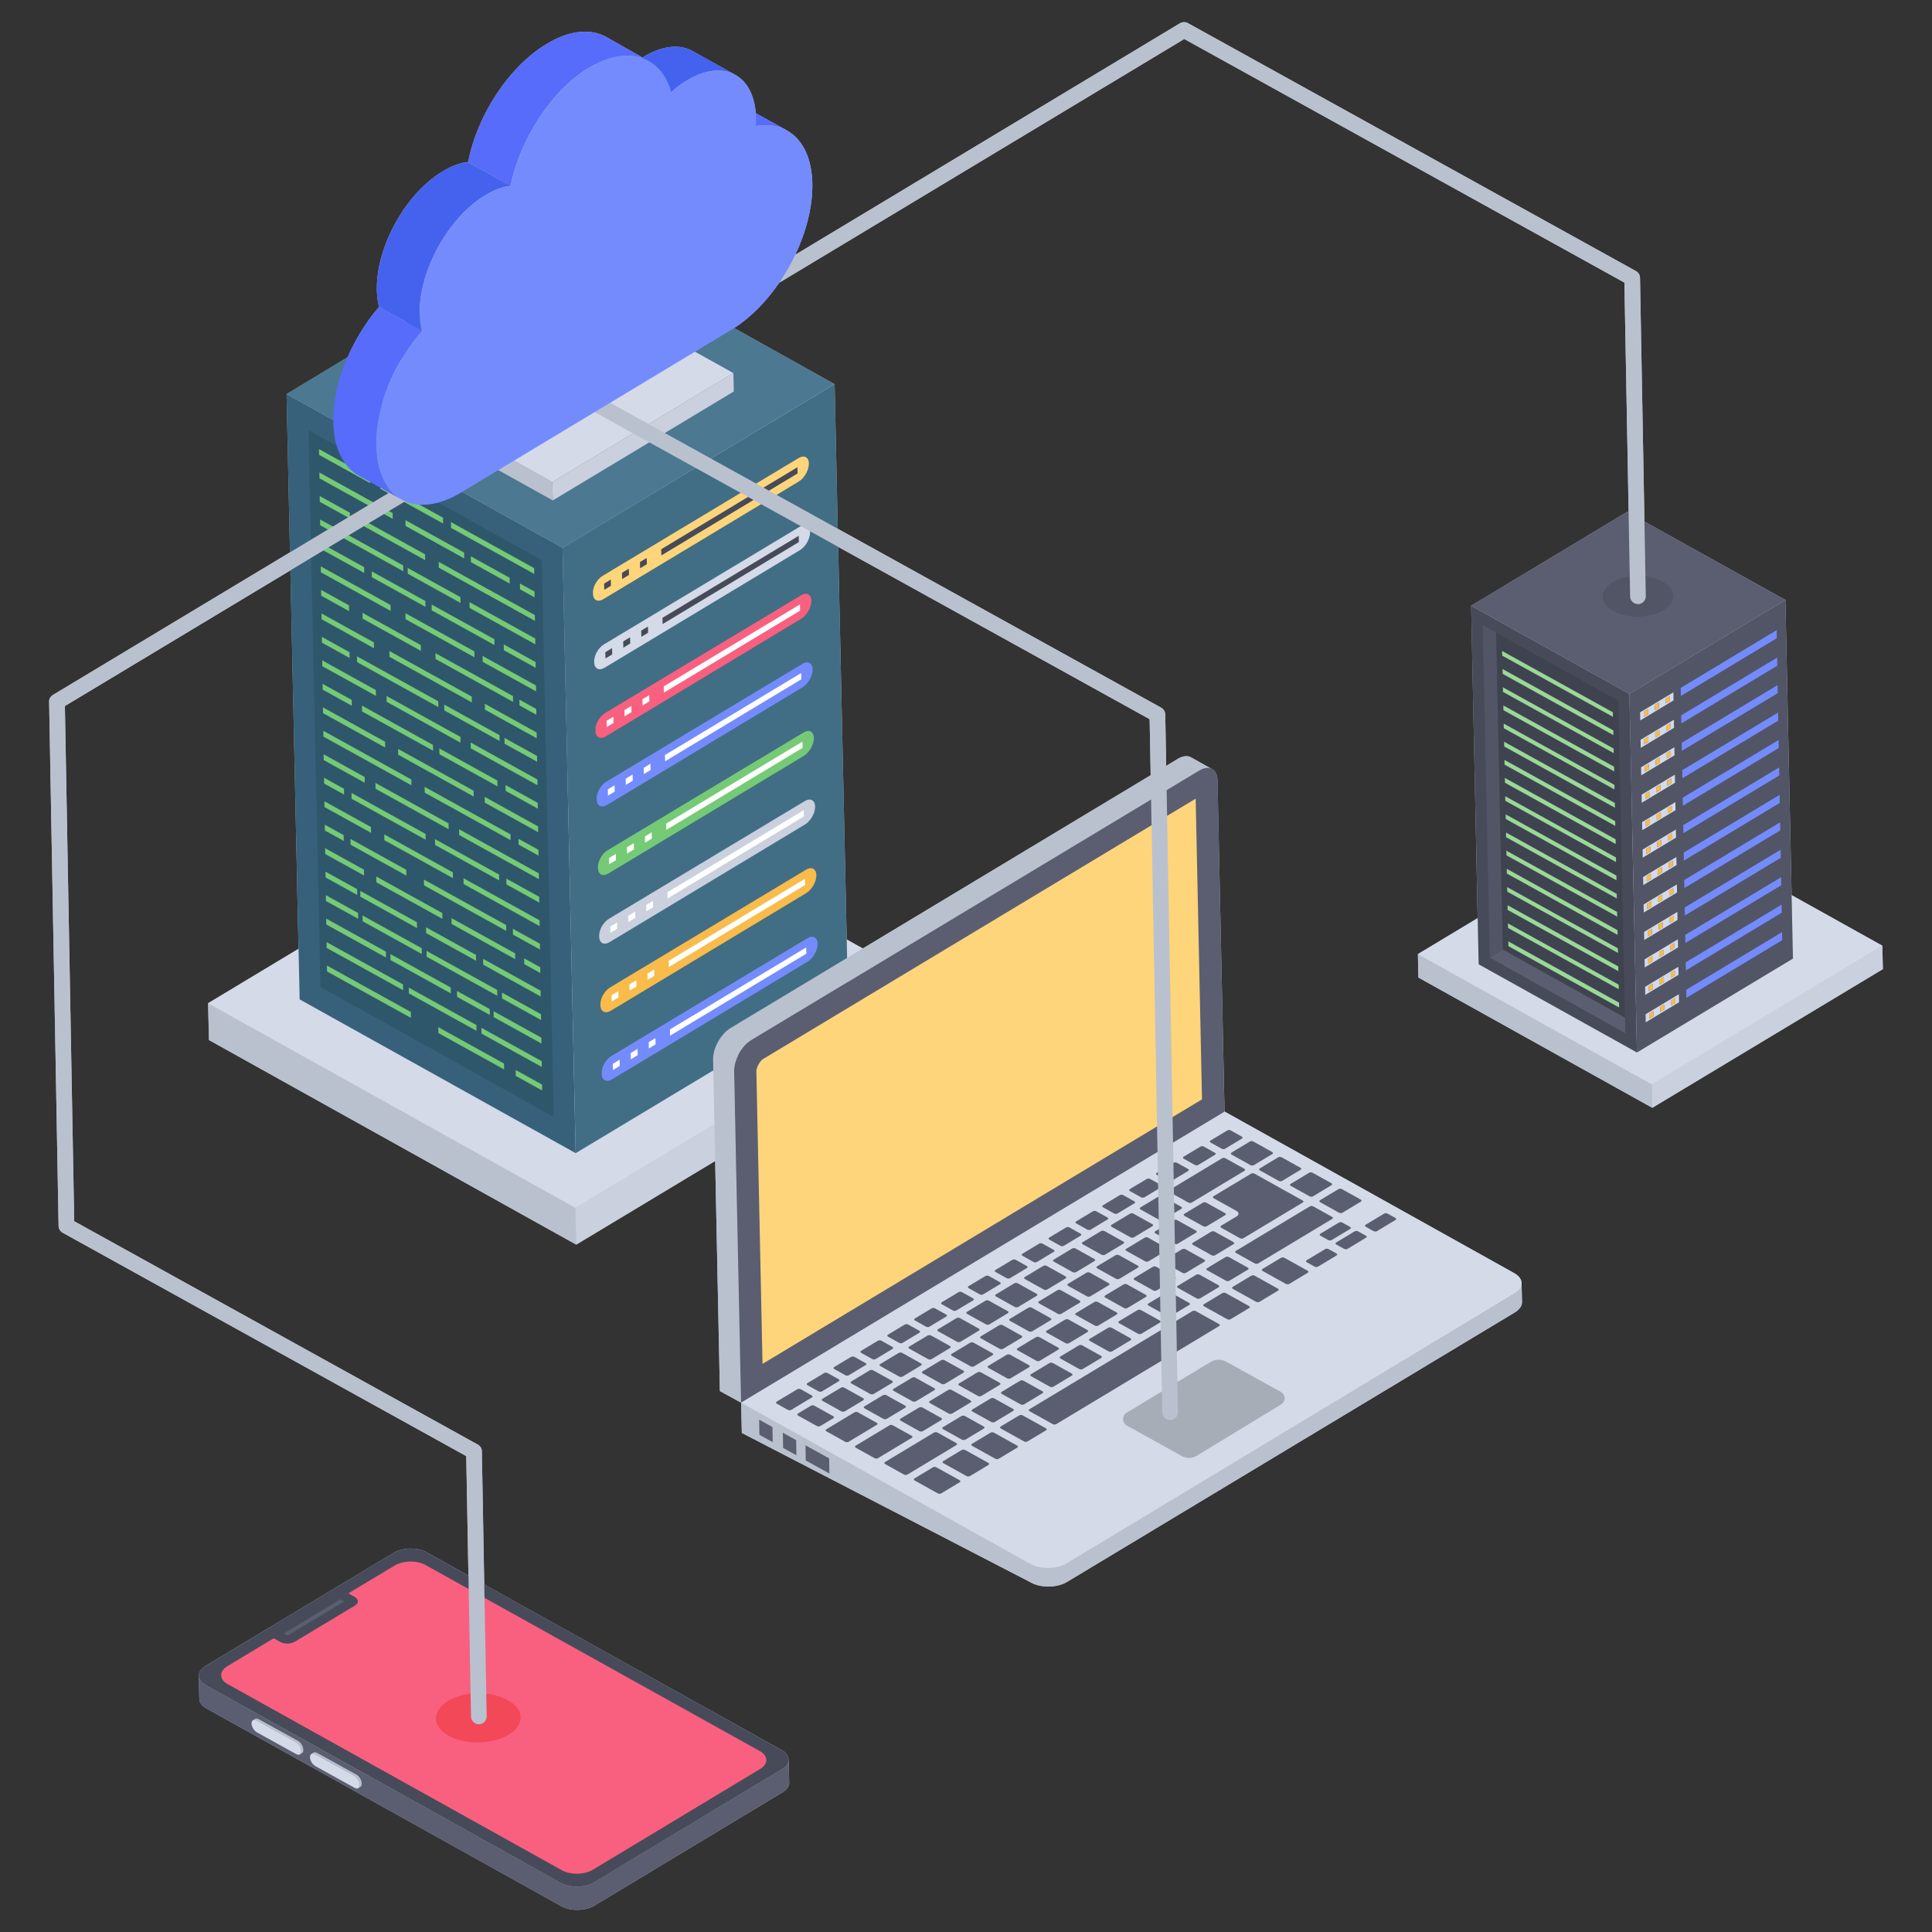 <svg xmlns="http://www.w3.org/2000/svg" enable-background="new 0 0 131 131" viewBox="0 0 131 131" id="cloud-hosting-services"><rect x="0" y="0" width="131" height="131" fill="#333333" stroke="none"/><path fill="#BAC1CE" d="M96.172,66.283l15.86,8.83l15.64-9.4l-0.04-1.59l-6.15-3.43l-0.42-20.01l-9.56-5.32
			l-0.3-16.53c0-0.19-0.11-0.36-0.27-0.45L80.542,1.563c-0.16-0.09-0.37-0.08-0.53,0.01l-26.09,15.7
			c0.75-1.59,1.19-3.29,1.16-4.83c-0.04-1.82-0.72-3.07-1.79-3.63c0.03,0.01,0.05,0.02,0.07,0.03l-2.12-1.17
			c-0.1-1.28-0.61-2.17-1.39-2.6l-2.89-1.61c-0.85-0.48-2.02-0.39-3.29,0.37c-0.03,0.03-0.07,0.05-0.1,0.07l-2.47-1.4
			c-1.07-0.58-2.48-0.47-4.04,0.48c-2.58,1.54-4.72,4.87-5.32,8.01l-0.01-0.01c-0.54,0.06-1.11,0.26-1.72,0.64
			c-2.53,1.51-4.52,5.13-4.46,8.06c0.01,0.42,0.06,0.8,0.15,1.13c-0.87,1-1.59,2.18-2.13,3.41l-4.14,2.5l0.23,10.73
			l-16.08,9.67c-0.16,0.1-0.26,0.27-0.25,0.46l0.64,35.55c0.01,0.19,0.11,0.36,0.28,0.45l27.36,15.15l0.15,8.1l-2.85-1.59
			c-0.62-0.34-1.62-0.32-2.23,0.05l-12.75,7.67c-0.31,0.19-0.46,0.43-0.45,0.67l0.03,1.57
			c0.01,0.23,0.16,0.46,0.47,0.63l24.08,13.42c0.63,0.35,1.63,0.32,2.24-0.04l12.75-7.68
			c0.31-0.18,0.46-0.42,0.46-0.65l-0.04-1.56c0-0.24-0.15-0.48-0.47-0.66l-20.17-11.23l-0.16-9.03
			c0-0.19-0.11-0.36-0.27-0.45L5.032,82.803L4.402,47.873l15.29-9.2l0.55,25.66l-6.13,3.69l0.06,2.5l24.9,13.87
			l9.42-5.67l0.32,15.6l1.44,0.79l0.05,2.05l19.61,10.14c0.68,0.38,1.77,0.36,2.44-0.04l30.35-18.27
			c0.34-0.2,0.51-0.46,0.5-0.72l-0.03-1.24c0.01-0.26-0.16-0.52-0.52-0.72L83.042,75.373l-0.01,0.01l-0.48-22.46
			c0-0.4-0.16-0.68-0.4-0.79l-1.41-0.79c-0.21-0.12-0.52-0.09-0.87,0.1l-0.8,0.49l-0.06-3.49
			c-0.01-0.19-0.11-0.37-0.28-0.46l-21.93-12.13l-0.21-9.81h-0.01l-6.81-3.8c1.15-0.73,2.2-1.82,3.06-3.07
			l27.47-16.53l29.84,16.52l0.29,15.6l-0.1-0.06l-10.58,6.37l0.44,21.18l-4.05,2.44L96.172,66.283z M13.942,114.263
			c-0.12-0.07-0.21-0.14-0.28-0.22c0.07,0.08,0.16,0.15,0.28,0.21l7.17,4L13.942,114.263z M34.632,12.603l-2.01-1.12
			l2.01,1.11V12.603z M40.952,4.103c0.27-0.11,0.54-0.18,0.8-0.23C41.492,3.923,41.222,4.003,40.952,4.103z M102.662,87.723
			c0.12-0.07,0.22-0.15,0.3-0.23c-0.07,0.09-0.17,0.17-0.29,0.24l-26.49,15.95L102.662,87.723z M77.952,48.763
			l0.07,3.8l-19.52,11.75l-1.09-0.61l-0.58-26.62L77.952,48.763z M49.892,77.883l0.12,5.91l-0.13-5.91H49.892z"></path><path fill="#5B5E71" d="M13.478,113.63l0.038,1.574c0.004,0.232,0.153,0.461,0.465,0.629l24.082,13.422
									c0.625,0.346,1.629,0.318,2.24-0.041l12.745-7.679c0.316-0.18,0.466-0.424,0.461-0.655l-0.038-1.583
									c0.004,0.241-0.146,0.476-0.452,0.665l-12.755,7.669c-0.602,0.368-1.606,0.396-2.231,0.041l-24.092-13.413
									C13.641,114.091,13.482,113.862,13.478,113.63z"></path><path fill="#474B59" d="M13.934,112.965c-0.61,0.367-0.609,0.948,0.01,1.292l24.09,13.419
									c0.625,0.348,1.627,0.327,2.237-0.041l12.749-7.673c0.61-0.367,0.609-0.948-0.016-1.296l-24.09-13.419
									c-0.619-0.345-1.621-0.323-2.231,0.044L13.934,112.965z"></path><path fill="#F9607F" d="M15.439,114.193l22.657,12.618c0.586,0.327,1.522,0.31,2.095-0.029l11.341-6.832
								c0.583-0.349,0.563-0.889-0.013-1.217l-22.667-12.617c-0.586-0.327-1.522-0.31-2.095,0.038l-3.134,1.883
								l0.429,0.243c0.283,0.159,0.288,0.42,0.011,0.589l-4.061,2.44c-0.277,0.169-0.731,0.177-1.014,0.018
								l-0.429-0.243l-3.143,1.892C14.844,113.325,14.854,113.866,15.439,114.193z"></path><polygon fill="#5B5E71" points="19.236 110.757 19.496 110.902 23.339 108.589 23.079 108.445"></polygon><path fill="#BAC1CE" d="M17.154,116.64c0.065-0.041,0.157-0.036,0.256,0.015l2.663,1.479
									c0.199,0.108,0.354,0.374,0.358,0.597c0.002,0.111-0.036,0.191-0.094,0.231l0.136-0.088
									c0.058-0.034,0.096-0.113,0.094-0.225c-0.004-0.223-0.16-0.495-0.352-0.603l-2.669-1.473
									c-0.099-0.057-0.191-0.056-0.256-0.022L17.154,116.64z"></path><path fill="#D4DAE8" d="M17.41,116.657c-0.199-0.11-0.357-0.016-0.353,0.205
									c0.004,0.226,0.167,0.493,0.366,0.603l2.664,1.474c0.195,0.108,0.348,0.016,0.345-0.21
									c-0.003-0.221-0.163-0.49-0.357-0.598L17.41,116.657z"></path><path fill="#BAC1CE" d="M21.115,118.927c0.065-0.041,0.157-0.036,0.256,0.015l2.663,1.479
									c0.199,0.108,0.354,0.374,0.358,0.597c0.002,0.111-0.036,0.191-0.094,0.231l0.136-0.088
									c0.058-0.034,0.096-0.113,0.094-0.225c-0.004-0.223-0.16-0.495-0.352-0.603l-2.669-1.473
									c-0.099-0.057-0.191-0.056-0.256-0.022L21.115,118.927z"></path><path fill="#D4DAE8" d="M21.372,118.945c-0.199-0.11-0.357-0.016-0.353,0.205
									c0.004,0.226,0.167,0.493,0.366,0.603l2.664,1.474c0.195,0.108,0.348,0.016,0.345-0.21
									c-0.003-0.221-0.163-0.49-0.357-0.598L21.372,118.945z"></path><polygon fill="#CAD0DD" points="39.012 81.899 39.072 84.392 63.615 69.62 63.556 67.127"></polygon><polygon fill="#BAC1CE" points="14.108 68.026 14.168 70.52 39.072 84.392 39.012 81.899"></polygon><polygon fill="#D4DAE8" points="14.108 68.026 39.012 81.899 63.556 67.127 38.652 53.254"></polygon><polygon fill="#37617B" points="19.428 26.718 20.318 67.763 39.032 78.188 38.142 37.143"></polygon><polygon fill="#416E84" points="38.141 37.145 39.034 78.191 57.486 67.091 56.592 26.046"></polygon><polygon fill="#4C7891" points="19.428 26.718 38.142 37.143 56.586 26.042 37.872 15.617"></polygon><polygon fill="#2F576B" points="37.552 75.739 36.733 37.983 20.908 29.168 21.727 66.924"></polygon><polygon fill="#75CA75" points="26.623 34.788 26.629 35.182 21.66 32.432 21.654 32.038"></polygon><polygon fill="#75CA75" points="24.692 38.457 24.698 38.851 21.733 37.211 21.727 36.817"></polygon><polygon fill="#75CA75" points="23.661 41.044 23.668 41.438 21.782 40.394 21.776 40.001"></polygon><polygon fill="#75CA75" points="26.482 41.023 26.488 41.423 21.758 38.806 21.752 38.406"></polygon><polygon fill="#75CA75" points="28.842 40.754 28.849 41.148 25.214 39.137 25.208 38.743"></polygon><polygon fill="#75CA75" points="27.341 38.342 27.348 38.736 21.709 35.616 21.703 35.222"></polygon><polygon fill="#75CA75" points="28.822 37.586 28.828 37.98 24.422 35.542 24.416 35.148"></polygon><polygon fill="#75CA75" points="31.472 37.471 31.478 37.865 27.497 35.662 27.491 35.269"></polygon><polygon fill="#75CA75" points="30.039 35.103 30.045 35.497 25.781 33.138 25.775 32.744"></polygon><polygon fill="#75CA75" points="25.093 32.367 25.099 32.761 21.636 30.844 21.63 30.45"></polygon><polygon fill="#75CA75" points="31.22 40.488 31.226 40.882 27.649 38.903 27.642 38.509"></polygon><polygon fill="#75CA75" points="23.85 47.461 23.856 47.855 21.88 46.761 21.874 46.368"></polygon><polygon fill="#75CA75" points="25.484 46.79 25.49 47.184 21.856 45.173 21.85 44.779"></polygon><polygon fill="#75CA75" points="23.323 53.483 23.329 53.876 21.978 53.129 21.972 52.735"></polygon><polygon fill="#75CA75" points="24.724 52.683 24.73 53.077 21.953 51.54 21.947 51.146"></polygon><polygon fill="#75CA75" points="27.891 52.854 27.897 53.248 21.929 49.945 21.923 49.551"></polygon><polygon fill="#75CA75" points="26.112 50.294 26.118 50.688 21.904 48.356 21.898 47.963"></polygon><polygon fill="#75CA75" points="24.68 58.971 24.686 59.365 22.051 57.907 22.045 57.513"></polygon><polygon fill="#75CA75" points="24.28 61.907 24.286 62.3 22.1 61.091 22.094 60.697"></polygon><polygon fill="#75CA75" points="24.216 60.29 24.222 60.684 22.076 59.496 22.07 59.102"></polygon><polygon fill="#75CA75" points="27.546 58.976 27.552 59.37 23.77 57.277 23.764 56.883"></polygon><polygon fill="#75CA75" points="28.854 56.543 28.86 56.937 23.84 54.159 23.834 53.765"></polygon><polygon fill="#75CA75" points="36.511 57.623 36.517 58.017 35.165 57.27 35.159 56.876"></polygon><polygon fill="#75CA75" points="36.56 60.807 36.566 61.201 34.34 59.969 34.334 59.575"></polygon><polygon fill="#75CA75" points="33.208 68.422 33.215 68.822 30.994 67.594 30.988 67.193"></polygon><polygon fill="#75CA75" points="27.857 68.617 27.863 69.018 22.173 65.869 22.167 65.469"></polygon><polygon fill="#75CA75" points="34.177 72.115 34.183 72.515 29.726 70.048 29.72 69.648"></polygon><polygon fill="#75CA75" points="32.302 69.502 32.308 69.896 27.725 67.36 27.719 66.966"></polygon><polygon fill="#75CA75" points="27.327 66.749 27.333 67.143 22.149 64.274 22.143 63.88"></polygon><polygon fill="#75CA75" points="26.167 64.526 26.173 64.926 22.125 62.686 22.118 62.285"></polygon><polygon fill="#75CA75" points="28.596 64.295 28.602 64.689 24.587 62.467 24.581 62.073"></polygon><polygon fill="#75CA75" points="30.562 66.958 30.568 67.358 26.48 65.096 26.474 64.695"></polygon><polygon fill="#75CA75" points="29.989 61.909 29.995 62.303 25.521 59.827 25.515 59.433"></polygon><polygon fill="#75CA75" points="34.32 62.724 34.326 63.118 28.75 60.032 28.744 59.639"></polygon><polygon fill="#75CA75" points="33.84 59.302 33.846 59.696 29.502 57.292 29.496 56.898"></polygon><polygon fill="#75CA75" points="33.712 67.126 33.718 67.52 28.931 64.871 28.925 64.477"></polygon><polygon fill="#75CA75" points="32.274 64.748 32.28 65.142 28.895 63.27 28.889 62.876"></polygon><polygon fill="#75CA75" points="36.706 70.358 36.712 70.758 33.476 68.967 33.47 68.567"></polygon><polygon fill="#75CA75" points="36.682 68.769 36.688 69.163 34.042 67.699 34.036 67.305"></polygon><polygon fill="#75CA75" points="36.657 67.174 36.663 67.568 32.762 65.409 32.756 65.015"></polygon><polygon fill="#75CA75" points="34.929 64.643 34.936 65.037 30.62 62.649 30.614 62.255"></polygon><polygon fill="#75CA75" points="36.584 62.402 36.59 62.796 31.434 59.943 31.428 59.549"></polygon><polygon fill="#75CA75" points="36.535 59.218 36.541 59.612 31.135 56.621 31.129 56.227"></polygon><polygon fill="#75CA75" points="30.707 59.15 30.713 59.544 26.062 56.97 26.056 56.576"></polygon><polygon fill="#75CA75" points="30.414 55.831 30.42 56.225 25.463 53.482 25.457 53.088"></polygon><polygon fill="#75CA75" points="32.114 53.615 32.12 54.009 26.998 51.175 26.992 50.781"></polygon><polygon fill="#75CA75" points="34.614 56.574 34.62 56.968 28.8 53.747 28.794 53.353"></polygon><polygon fill="#75CA75" points="36.486 56.035 36.492 56.429 32.87 54.424 32.864 54.03"></polygon><polygon fill="#75CA75" points="36.462 54.44 36.468 54.834 34.282 53.624 34.276 53.23"></polygon><polygon fill="#75CA75" points="29.358 50.509 29.364 50.903 24.549 48.238 24.543 47.844"></polygon><polygon fill="#75CA75" points="31.219 49.964 31.225 50.358 26.217 47.586 26.211 47.192"></polygon><polygon fill="#75CA75" points="29.718 47.552 29.724 47.946 24.21 44.895 24.204 44.501"></polygon><polygon fill="#75CA75" points="34.78 47.196 34.786 47.59 29.533 44.684 29.527 44.29"></polygon><polygon fill="#75CA75" points="31.988 47.233 31.994 47.627 26.412 44.538 26.406 44.144"></polygon><polygon fill="#75CA75" points="25.35 43.559 25.356 43.953 21.807 41.989 21.801 41.596"></polygon><polygon fill="#75CA75" points="28.534 43.74 28.54 44.134 24.587 41.947 24.581 41.553"></polygon><polygon fill="#75CA75" points="32.166 44.168 32.172 44.569 27.499 41.983 27.493 41.582"></polygon><polygon fill="#75CA75" points="33.522 43.343 33.528 43.737 29.274 41.384 29.268 40.99"></polygon><polygon fill="#75CA75" points="36.34 46.478 36.346 46.878 32.729 44.877 32.722 44.476"></polygon><polygon fill="#75CA75" points="36.315 44.889 36.321 45.283 34.163 44.089 34.157 43.695"></polygon><polygon fill="#75CA75" points="36.291 43.294 36.297 43.688 31.839 41.221 31.833 40.828"></polygon><polygon fill="#75CA75" points="36.266 41.706 36.273 42.099 29.754 38.492 29.747 38.098"></polygon><polygon fill="#75CA75" points="34.555 39.177 34.562 39.571 31.932 38.117 31.926 37.723"></polygon><polygon fill="#75CA75" points="36.218 38.522 36.224 38.916 30.585 35.796 30.579 35.402"></polygon><polygon fill="#75CA75" points="36.242 40.111 36.248 40.505 35.26 39.958 35.254 39.564"></polygon><polygon fill="#75CA75" points="23.723 34.765 23.729 35.158 21.684 34.027 21.678 33.633"></polygon><polygon fill="#75CA75" points="33.869 49.849 33.875 50.242 30.127 48.169 30.121 47.775"></polygon><polygon fill="#75CA75" points="36.389 49.668 36.395 50.062 32.88 48.117 32.874 47.723"></polygon><polygon fill="#75CA75" points="36.364 48.073 36.37 48.467 35.223 47.832 35.217 47.438"></polygon><polygon fill="#75CA75" points="23.699 44.221 23.705 44.615 21.831 43.578 21.825 43.184"></polygon><polygon fill="#75CA75" points="36.413 51.256 36.419 51.65 34.216 50.431 34.21 50.037"></polygon><polygon fill="#75CA75" points="33.725 52.925 33.731 53.319 29.796 51.142 29.79 50.748"></polygon><polygon fill="#75CA75" points="36.438 52.851 36.444 53.245 31.918 50.741 31.912 50.347"></polygon><polygon fill="#75CA75" points="23.304 56.628 23.31 57.022 22.027 56.312 22.021 55.918"></polygon><polygon fill="#75CA75" points="25.153 56.077 25.16 56.471 22.002 54.724 21.996 54.33"></polygon><polygon fill="#75CA75" points="36.609 63.99 36.615 64.384 34.781 63.37 34.774 62.976"></polygon><polygon fill="#75CA75" points="36.633 65.585 36.639 65.979 35.549 65.376 35.543 64.982"></polygon><polygon fill="#75CA75" points="28.27 62.533 28.276 62.927 24.432 60.8 24.426 60.406"></polygon><polygon fill="#75CA75" points="36.731 71.953 36.737 72.347 32.648 70.084 32.642 69.69"></polygon><polygon fill="#75CA75" points="36.755 73.541 36.761 73.942 34.973 72.952 34.967 72.551"></polygon><path fill="#748BFD" d="M40.459 54.206c.008.433.314.6.699.377l13.272-7.989c.364-.223.678-.77.671-1.202-.008-.454-.336-.6-.699-.377l-13.294 7.989C40.744 53.227 40.429 53.752 40.459 54.206zM40.797 72.811c.008.433.314.6.699.377l13.272-7.989c.364-.223.678-.77.671-1.202-.008-.454-.336-.6-.699-.377l-13.294 7.989C41.082 71.832 40.767 72.357 40.797 72.811z"></path><path fill="#FED57A" d="M54.176,32.64c0.364-0.223,0.678-0.77,0.67-1.224
						c-0.008-0.433-0.335-0.578-0.699-0.355l-13.294,7.989c-0.364,0.223-0.679,0.748-0.649,1.202
						c0.008,0.433,0.314,0.6,0.699,0.377L54.176,32.64z"></path><path fill="#D4DAE8" d="M40.289,44.903c0.008,0.433,0.314,0.6,0.699,0.377l13.272-7.989
						c0.364-0.223,0.678-0.77,0.67-1.224c-0.008-0.433-0.335-0.578-0.699-0.355L40.938,43.701
						C40.574,43.924,40.259,44.449,40.289,44.903z"></path><path fill="#75CA75" d="M40.543,58.857c0.008,0.433,0.314,0.6,0.699,0.377l13.272-7.989
						c0.364-0.223,0.678-0.77,0.671-1.202c-0.008-0.454-0.336-0.6-0.699-0.377l-13.294,7.989
						C40.828,57.878,40.513,58.403,40.543,58.857z"></path><path fill="#F9607F" d="M40.374,49.554c0.008,0.433,0.314,0.6,0.699,0.377l13.272-7.989
						c0.364-0.223,0.678-0.77,0.671-1.202c-0.008-0.454-0.336-0.6-0.699-0.377l-13.294,7.989
						C40.659,48.575,40.344,49.1,40.374,49.554z"></path><path fill="#F9BB4A" d="M40.712,68.159c0.008,0.433,0.314,0.6,0.699,0.377l13.272-7.989
						c0.364-0.223,0.678-0.77,0.671-1.202c-0.008-0.454-0.336-0.6-0.699-0.377l-13.294,7.989
						C40.997,67.18,40.682,67.706,40.712,68.159z"></path><path fill="#CAD0DD" d="M40.628,63.508c0.008,0.433,0.314,0.6,0.699,0.377l13.272-7.989
						c0.364-0.223,0.678-0.77,0.671-1.203c-0.008-0.454-0.336-0.6-0.699-0.377l-13.294,7.989
						C40.913,62.529,40.598,63.054,40.628,63.508z"></path><polygon fill="#474B59" points="44.834 37.239 44.843 37.662 54.082 32.102 54.073 31.679"></polygon><polygon fill="#474B59" points="43.393 38.106 43.402 38.53 43.86 38.254 43.851 37.831"></polygon><polygon fill="#474B59" points="42.173 38.841 42.182 39.264 42.648 38.984 42.639 38.56"></polygon><polygon fill="#474B59" points="40.961 39.571 40.97 39.994 41.427 39.718 41.418 39.295"></polygon><polygon fill="#474B59" points="44.919 41.891 44.928 42.314 54.167 36.754 54.158 36.33"></polygon><polygon fill="#474B59" points="43.478 42.758 43.487 43.181 43.944 42.906 43.936 42.483"></polygon><polygon fill="#474B59" points="42.257 43.492 42.266 43.916 42.733 43.635 42.724 43.212"></polygon><polygon fill="#474B59" points="41.045 44.222 41.054 44.645 41.512 44.37 41.503 43.947"></polygon><polygon fill="#FFF" points="45.004 46.542 45.012 46.965 54.251 41.405 54.242 40.982"></polygon><polygon fill="#FFF" points="43.563 47.41 43.571 47.833 44.029 47.557 44.02 47.134"></polygon><polygon fill="#FFF" points="42.342 48.144 42.351 48.567 42.817 48.287 42.808 47.864"></polygon><polygon fill="#FFF" points="41.13 48.874 41.139 49.297 41.596 49.021 41.588 48.598"></polygon><polygon fill="#FFF" points="45.088 51.194 45.097 51.617 54.336 46.057 54.327 45.633"></polygon><polygon fill="#FFF" points="43.647 52.061 43.656 52.484 44.114 52.209 44.105 51.786"></polygon><polygon fill="#FFF" points="42.427 52.796 42.435 53.219 42.902 52.938 42.893 52.515"></polygon><polygon fill="#FFF" points="41.215 53.525 41.223 53.948 41.681 53.673 41.672 53.25"></polygon><polygon fill="#FFF" points="45.173 55.845 45.182 56.269 54.42 50.708 54.411 50.285"></polygon><polygon fill="#FFF" points="43.732 56.713 43.741 57.136 44.198 56.86 44.189 56.437"></polygon><polygon fill="#FFF" points="42.511 57.447 42.52 57.87 42.986 57.59 42.977 57.167"></polygon><polygon fill="#FFF" points="41.299 58.177 41.308 58.6 41.766 58.324 41.757 57.901"></polygon><polygon fill="#FFF" points="45.257 60.497 45.266 60.92 54.505 55.36 54.496 54.936"></polygon><polygon fill="#FFF" points="43.816 61.364 43.825 61.787 44.283 61.512 44.274 61.089"></polygon><polygon fill="#FFF" points="42.596 62.099 42.605 62.522 43.071 62.241 43.062 61.818"></polygon><polygon fill="#FFF" points="41.384 62.828 41.393 63.252 41.85 62.976 41.842 62.553"></polygon><polygon fill="#FFF" points="45.342 65.148 45.351 65.572 54.59 60.011 54.581 59.588"></polygon><polygon fill="#FFF" points="43.901 66.016 43.91 66.439 44.368 66.163 44.359 65.74"></polygon><polygon fill="#FFF" points="42.68 66.75 42.689 67.174 43.156 66.893 43.147 66.47"></polygon><polygon fill="#FFF" points="41.468 67.48 41.477 67.903 41.935 67.627 41.926 67.204"></polygon><polygon fill="#FFF" points="45.426 69.8 45.435 70.223 54.674 64.663 54.665 64.24"></polygon><polygon fill="#FFF" points="43.986 70.667 43.995 71.091 44.452 70.815 44.443 70.392"></polygon><polygon fill="#FFF" points="42.765 71.402 42.774 71.825 43.24 71.544 43.231 71.121"></polygon><polygon fill="#FFF" points="41.553 72.131 41.562 72.555 42.02 72.279 42.011 71.856"></polygon><g><polygon fill="#CAD0DD" points="111.998 73.529 112.036 75.117 127.667 65.71 127.629 64.122"></polygon><polygon fill="#BAC1CE" points="96.139 64.695 96.177 66.282 112.036 75.117 111.998 73.529"></polygon><polygon fill="#D4DAE8" points="96.139 64.695 111.998 73.529 127.629 64.122 111.769 55.287"></polygon></g><g><polygon fill="#CAD0DD" points="37.451 32.684 37.481 33.931 49.756 26.544 49.726 25.297"></polygon><polygon fill="#BAC1CE" points="24.997 25.747 25.026 26.994 37.481 33.931 37.451 32.684"></polygon><polygon fill="#D4DAE8" points="24.997 25.747 37.451 32.684 49.726 25.297 37.271 18.359"></polygon></g><g><polygon fill="#474B59" points="99.748 41.071 100.26 65.385 110.993 71.364 110.482 47.051"></polygon><polygon fill="#5B5E71" points="101.9 64.381 101.9 64.381 110.181 68.995 110.2 70.05 101.015 64.933 101.015 64.933"></polygon><polygon fill="#525566" points="100.544 42.391 101.448 42.895 101.9 64.381 101.015 64.933"></polygon><polygon fill="#3F434F" points="101.448 42.895 109.729 47.508 110.181 68.995 101.9 64.381"></polygon><polygon fill="#525566" points="110.482 47.051 110.993 71.364 121.572 64.998 121.06 40.684"></polygon><polygon fill="#5B5E71" points="99.748 41.071 110.482 47.051 121.06 40.684 110.327 34.705"></polygon><polygon fill="#748BFD" points="113.962 46.643 113.974 47.189 120.475 43.276 120.464 42.73"></polygon><polygon fill="#F9BB4A" points="112.942 47.359 112.95 47.703 113.229 47.535 113.222 47.191"></polygon><path fill="#D4DAE8" d="M113.476,47.489l-2.258,1.359l-0.011-0.546l2.258-1.359L113.476,47.489z M112.205,48.152
												l0.28-0.168l-0.007-0.344l-0.28,0.168L112.205,48.152 M112.95,47.703l0.28-0.168l-0.007-0.344
												l-0.28,0.168L112.95,47.703 M111.46,48.6l0.28-0.168l-0.007-0.344l-0.28,0.168L111.46,48.6"></path><polygon fill="#F9BB4A" points="112.197 47.808 112.205 48.152 112.484 47.983 112.477 47.639"></polygon><polygon fill="#F9BB4A" points="111.453 48.256 111.46 48.6 111.739 48.432 111.732 48.088"></polygon><polygon fill="#748BFD" points="113.996 48.504 114.007 49.05 120.509 45.137 120.498 44.591"></polygon><polygon fill="#F9BB4A" points="112.976 49.22 112.983 49.564 113.263 49.396 113.256 49.052"></polygon><path fill="#D4DAE8" d="M113.509,49.35l-2.258,1.359l-0.011-0.546l2.258-1.359L113.509,49.35z M112.239,50.013
												l0.28-0.168l-0.007-0.344l-0.28,0.168L112.239,50.013 M112.983,49.564l0.28-0.168l-0.007-0.344
												l-0.28,0.168L112.983,49.564 M111.494,50.461l0.28-0.168l-0.007-0.344l-0.28,0.168L111.494,50.461"></path><polygon fill="#F9BB4A" points="112.231 49.669 112.239 50.013 112.518 49.844 112.511 49.5"></polygon><polygon fill="#F9BB4A" points="111.487 50.117 111.494 50.461 111.773 50.292 111.766 49.949"></polygon><polygon fill="#748BFD" points="114.03 50.365 114.041 50.911 120.543 46.998 120.531 46.452"></polygon><polygon fill="#F9BB4A" points="113.01 51.081 113.017 51.425 113.297 51.257 113.29 50.913"></polygon><path fill="#D4DAE8" d="M113.543,51.211l-2.258,1.359l-0.011-0.546l2.258-1.359L113.543,51.211z M112.272,51.873
												l0.28-0.168l-0.007-0.344l-0.28,0.168L112.272,51.873 M113.017,51.425l0.28-0.168l-0.007-0.344
												l-0.28,0.168L113.017,51.425 M111.528,52.322l0.28-0.168l-0.007-0.344l-0.28,0.168L111.528,52.322"></path><polygon fill="#F9BB4A" points="112.265 51.53 112.272 51.873 112.552 51.705 112.545 51.361"></polygon><polygon fill="#F9BB4A" points="111.52 51.978 111.528 52.322 111.807 52.153 111.8 51.81"></polygon><polygon fill="#748BFD" points="114.064 52.226 114.075 52.772 120.577 48.859 120.565 48.313"></polygon><polygon fill="#F9BB4A" points="113.044 52.942 113.051 53.286 113.331 53.118 113.323 52.774"></polygon><path fill="#D4DAE8" d="M113.577,53.072l-2.258,1.359l-0.011-0.546l2.258-1.359L113.577,53.072z M112.306,53.734
												l0.28-0.168l-0.007-0.344l-0.28,0.168L112.306,53.734 M113.051,53.286l0.28-0.168l-0.007-0.344
												l-0.28,0.168L113.051,53.286 M111.561,54.182l0.28-0.168l-0.007-0.344l-0.28,0.168L111.561,54.182"></path><polygon fill="#F9BB4A" points="112.299 53.391 112.306 53.734 112.586 53.566 112.579 53.222"></polygon><polygon fill="#F9BB4A" points="111.554 53.839 111.561 54.182 111.841 54.014 111.834 53.67"></polygon><polygon fill="#748BFD" points="114.098 54.087 114.109 54.633 120.611 50.72 120.599 50.174"></polygon><polygon fill="#F9BB4A" points="113.078 54.803 113.085 55.147 113.365 54.979 113.357 54.635"></polygon><path fill="#D4DAE8" d="M113.611,54.932l-2.258,1.359l-0.011-0.546l2.258-1.359L113.611,54.932z M112.34,55.595
												l0.28-0.168l-0.007-0.344l-0.28,0.168L112.34,55.595 M113.085,55.147l0.28-0.168l-0.007-0.344
												l-0.28,0.168L113.085,55.147 M111.595,56.043l0.28-0.168l-0.007-0.344l-0.28,0.168L111.595,56.043"></path><polygon fill="#F9BB4A" points="112.333 55.251 112.34 55.595 112.62 55.427 112.612 55.083"></polygon><polygon fill="#F9BB4A" points="111.588 55.7 111.595 56.043 111.875 55.875 111.868 55.531"></polygon><g><polygon fill="#748BFD" points="114.132 55.948 114.143 56.494 120.644 52.581 120.633 52.035"></polygon><polygon fill="#F9BB4A" points="113.112 56.664 113.119 57.008 113.398 56.84 113.391 56.496"></polygon><path fill="#D4DAE8" d="M113.645,56.793l-2.258,1.359l-0.011-0.546l2.258-1.359L113.645,56.793z M112.374,57.456
												l0.28-0.168l-0.007-0.344l-0.28,0.168L112.374,57.456 M113.119,57.008l0.28-0.168l-0.007-0.344
												l-0.28,0.168L113.119,57.008 M111.629,57.904l0.28-0.168l-0.007-0.344l-0.28,0.168L111.629,57.904"></path><polygon fill="#F9BB4A" points="112.367 57.112 112.374 57.456 112.653 57.288 112.646 56.944"></polygon><polygon fill="#F9BB4A" points="111.622 57.561 111.629 57.904 111.909 57.736 111.901 57.392"></polygon></g><g><polygon fill="#748BFD" points="114.165 57.809 114.177 58.355 120.678 54.441 120.667 53.896"></polygon><polygon fill="#F9BB4A" points="113.145 58.525 113.153 58.869 113.432 58.7 113.425 58.357"></polygon><path fill="#D4DAE8" d="M113.679,58.654l-2.258,1.359l-0.011-0.546l2.258-1.359L113.679,58.654z M112.408,59.317
												l0.28-0.168l-0.007-0.344l-0.28,0.168L112.408,59.317 M113.153,58.869l0.28-0.168l-0.007-0.344
												l-0.28,0.168L113.153,58.869 M111.663,59.765l0.28-0.168l-0.007-0.344l-0.28,0.168L111.663,59.765"></path><polygon fill="#F9BB4A" points="112.4 58.973 112.408 59.317 112.687 59.149 112.68 58.805"></polygon><polygon fill="#F9BB4A" points="111.656 59.421 111.663 59.765 111.942 59.597 111.935 59.253"></polygon></g><g><polygon fill="#748BFD" points="114.199 59.67 114.211 60.215 120.712 56.302 120.701 55.757"></polygon><polygon fill="#F9BB4A" points="113.179 60.386 113.186 60.73 113.466 60.561 113.459 60.218"></polygon><path fill="#D4DAE8" d="M113.713,60.515l-2.258,1.359l-0.011-0.546l2.258-1.359L113.713,60.515z M112.442,61.178
												l0.28-0.168l-0.007-0.344l-0.28,0.168L112.442,61.178 M113.186,60.73l0.28-0.168l-0.007-0.344
												l-0.28,0.168L113.186,60.73 M111.697,61.626l0.28-0.168l-0.007-0.344l-0.28,0.168L111.697,61.626"></path><polygon fill="#F9BB4A" points="112.434 60.834 112.442 61.178 112.721 61.01 112.714 60.666"></polygon><polygon fill="#F9BB4A" points="111.689 61.282 111.697 61.626 111.976 61.458 111.969 61.114"></polygon></g><g><polygon fill="#748BFD" points="114.233 61.531 114.245 62.076 120.746 58.163 120.734 57.618"></polygon><polygon fill="#F9BB4A" points="113.213 62.247 113.22 62.59 113.5 62.422 113.493 62.078"></polygon><path fill="#D4DAE8" d="M113.746,62.376l-2.258,1.359l-0.011-0.546l2.258-1.359L113.746,62.376z M112.475,63.039
												l0.28-0.168l-0.007-0.344l-0.28,0.168L112.475,63.039 M113.22,62.59l0.28-0.168l-0.007-0.344
												l-0.28,0.168L113.22,62.59 M111.731,63.487l0.28-0.168l-0.007-0.344l-0.28,0.168L111.731,63.487"></path><polygon fill="#F9BB4A" points="112.468 62.695 112.475 63.039 112.755 62.87 112.748 62.527"></polygon><polygon fill="#F9BB4A" points="111.723 63.143 111.731 63.487 112.01 63.319 112.003 62.975"></polygon></g><g><polygon fill="#748BFD" points="114.267 63.392 114.278 63.937 120.78 60.024 120.768 59.478"></polygon><polygon fill="#F9BB4A" points="113.247 64.108 113.254 64.451 113.534 64.283 113.526 63.939"></polygon><path fill="#D4DAE8" d="M113.78,64.237l-2.258,1.359l-0.011-0.546l2.258-1.359L113.78,64.237z M112.509,64.9
												l0.28-0.168l-0.007-0.344l-0.28,0.168L112.509,64.9 M113.254,64.451l0.28-0.168l-0.007-0.344
												l-0.28,0.168L113.254,64.451 M111.764,65.348l0.28-0.168l-0.007-0.344l-0.28,0.168L111.764,65.348"></path><polygon fill="#F9BB4A" points="112.502 64.556 112.509 64.9 112.789 64.731 112.782 64.388"></polygon><polygon fill="#F9BB4A" points="111.757 65.004 111.764 65.348 112.044 65.18 112.037 64.836"></polygon></g><g><polygon fill="#748BFD" points="114.301 65.252 114.312 65.798 120.814 61.885 120.802 61.339"></polygon><polygon fill="#F9BB4A" points="113.281 65.968 113.288 66.312 113.568 66.144 113.56 65.8"></polygon><path fill="#D4DAE8" d="M113.814,66.098l-2.258,1.359l-0.011-0.546l2.258-1.359L113.814,66.098z M112.543,66.76
												l0.28-0.168l-0.007-0.344l-0.28,0.168L112.543,66.76 M113.288,66.312l0.28-0.168l-0.007-0.344
												l-0.28,0.168L113.288,66.312 M111.798,67.209l0.28-0.168l-0.007-0.344l-0.28,0.168L111.798,67.209"></path><polygon fill="#F9BB4A" points="112.536 66.417 112.543 66.76 112.823 66.592 112.816 66.248"></polygon><polygon fill="#F9BB4A" points="111.791 66.865 111.798 67.209 112.078 67.04 112.071 66.697"></polygon></g><g><polygon fill="#748BFD" points="114.335 67.113 114.346 67.659 120.847 63.746 120.836 63.2"></polygon><polygon fill="#F9BB4A" points="113.315 67.829 113.322 68.173 113.601 68.005 113.594 67.661"></polygon><path fill="#D4DAE8" d="M113.848,67.959l-2.258,1.359l-0.011-0.546l2.258-1.359L113.848,67.959z M112.577,68.621
												l0.28-0.168l-0.007-0.344l-0.28,0.168L112.577,68.621 M113.322,68.173l0.28-0.168l-0.007-0.344
												l-0.28,0.168L113.322,68.173 M111.832,69.07l0.28-0.168l-0.007-0.344l-0.28,0.168L111.832,69.07"></path><polygon fill="#F9BB4A" points="112.57 68.278 112.577 68.621 112.857 68.453 112.849 68.109"></polygon><polygon fill="#F9BB4A" points="111.825 68.726 111.832 69.07 112.112 68.901 112.105 68.558"></polygon></g><g><polygon fill="#9AD898" points="102.272 63.832 102.278 64.153 103.753 64.975 109.786 68.314 109.78 67.985"></polygon><polygon fill="#9AD898" points="102.242 62.609 102.255 62.922 109.764 67.075 109.75 66.762"></polygon><polygon fill="#9AD898" points="102.22 61.378 102.226 61.699 109.734 65.852 109.728 65.531"></polygon><polygon fill="#9AD898" points="102.19 60.148 102.203 60.461 109.711 64.614 109.698 64.301"></polygon><polygon fill="#9AD898" points="102.167 58.909 102.173 59.23 109.681 63.391 109.675 63.07"></polygon><polygon fill="#9AD898" points="102.137 57.679 102.151 58 109.659 62.153 109.645 61.832"></polygon><polygon fill="#9AD898" points="102.115 56.448 102.121 56.769 109.629 60.922 109.623 60.609"></polygon><polygon fill="#9AD898" points="102.092 55.217 102.098 55.531 109.606 59.691 109.6 59.37"></polygon><polygon fill="#9AD898" points="102.062 53.987 102.068 54.3 109.576 58.453 109.57 58.14"></polygon><polygon fill="#9AD898" points="102.04 52.748 102.046 53.077 109.554 57.23 109.548 56.909"></polygon><polygon fill="#9AD898" points="102.01 51.525 102.016 51.846 109.524 56 109.518 55.679"></polygon><polygon fill="#9AD898" points="101.988 50.295 101.993 50.616 109.501 54.769 109.496 54.448"></polygon><polygon fill="#9AD898" points="101.957 49.064 101.963 49.377 109.471 53.531 109.466 53.217"></polygon><polygon fill="#9AD898" points="101.935 47.833 101.941 48.154 109.449 52.308 109.443 51.987"></polygon><polygon fill="#9AD898" points="101.905 46.603 101.911 46.916 109.419 51.069 109.413 50.756"></polygon><polygon fill="#9AD898" points="101.883 45.364 101.889 45.693 109.397 49.846 109.391 49.525"></polygon><polygon fill="#9AD898" points="101.853 44.142 101.858 44.455 109.367 48.608 109.361 48.295"></polygon></g></g><g><path fill="#BAC1CE" d="M82.183,52.152c-0.228-0.135-0.541-0.112-0.867,0.103L50.969,70.519
								c-0.688,0.395-1.209,1.36-1.195,2.142L50.252,95.11l-1.44-0.791l-0.461-22.466
								c-0.014-0.782,0.507-1.73,1.178-2.142L79.876,51.447c0.344-0.198,0.656-0.221,0.867-0.103L82.183,52.152z"></path><path fill="#5B5E71" d="M81.313,52.247c0.67-0.404,1.227-0.1,1.243,0.679l0.472,22.458L50.249,95.113
								L49.777,72.655c-0.016-0.778,0.514-1.736,1.184-2.14L81.313,52.247z"></path><path fill="#FED57A" d="M51.286,72.624c-0.005-0.241,0.245-0.69,0.453-0.815l29.334-17.655l0.429,20.389
								l-29.799,17.935L51.286,72.624z"></path><path fill="#BAC1CE" d="M50.251,95.113l0.047,2.047l19.609,10.147c0.681,0.38,1.772,0.36,2.444-0.044
								l30.351-18.266c0.338-0.202,0.505-0.467,0.5-0.724l-0.033-1.256c0.005,0.257-0.162,0.516-0.5,0.718
								L72.323,106.001c-0.672,0.4-1.768,0.419-2.444,0.044L50.251,95.113z"></path><path fill="#D4DAE8" d="M102.663,87.725l-30.347,18.282c-0.671,0.395-1.765,0.414-2.433,0.044L50.252,95.11
								l32.788-19.734l19.615,10.941C103.339,86.688,103.351,87.33,102.663,87.725z"></path><polygon fill="#BAC1CE" points="57.199 99.541 57.214 100.567 58.117 101.067 58.101 100.04"></polygon><polygon fill="#5B5E71" points="54.618 98 54.634 99.026 56.238 99.914 56.222 98.888"></polygon><polygon fill="#5B5E71" points="53.082 97.15 53.098 98.176 54 98.675 53.984 97.649"></polygon><polygon fill="#5B5E71" points="51.475 96.261 51.491 97.287 52.393 97.787 52.378 96.76"></polygon><path fill="#A7ADB7" d="M86.852,95.235l-5.715,3.48c-0.3,0.178-0.689,0.186-0.995,0.018l-3.738-2.074
								c-0.328-0.189-0.337-0.665-0.016-0.865l5.715-3.458c0.321-0.179,0.689-0.186,1.017-0.018l3.716,2.053
								C87.186,94.558,87.194,95.034,86.852,95.235z"></path><path fill="#5B5E71" d="M58.613 95.359c-.06.036-.06.096.006.133l1.276.711c.071.039.173.037.234.001l1.253-.754c.06-.036.064-.099-.006-.138l-1.276-.711c-.066-.037-.173-.032-.234.004L58.613 95.359zM62.556 92.986c-.06.036-.06.096.006.133l1.276.711c.071.039.173.037.234.001l1.253-.754c.065-.039.064-.099-.006-.138l-1.276-.711c-.066-.037-.169-.035-.234.004L62.556 92.986zM65.563 88.95c-.06.036-.06.096.011.135l1.276.711c.066.037.173.037.234.001l1.253-.754c.065-.039.059-.101-.006-.138l-1.276-.711c-.071-.039-.173-.037-.238.002L65.563 88.95zM60.207 90.499c-.06.036-.06.096.011.135l.753.42c.066.037.169.035.229-.002l1.141-.687c.06-.036.06-.096-.006-.133l-.753-.42c-.071-.039-.173-.037-.234-.001L60.207 90.499zM63.853 88.304c-.06.036-.06.096.011.135l.753.42c.066.037.169.035.229-.002l1.141-.687c.06-.036.06-.096-.006-.133l-.753-.42c-.071-.039-.173-.037-.234-.001L63.853 88.304zM62.03 89.402c-.06.036-.06.096.011.135l.753.42c.066.037.169.035.229-.002l1.141-.687c.06-.036.06-.096-.006-.133l-.753-.42c-.071-.039-.173-.037-.234-.001L62.03 89.402zM63.605 90.129c-.065.039-.064.099.006.138l1.276.711c.066.037.173.037.238-.002l1.253-.754c.06-.036.055-.099-.011-.135l-1.276-.711c-.071-.039-.173-.037-.234-.001L63.605 90.129zM61.643 91.31c-.06.036-.06.096.011.135l1.276.711c.066.037.173.037.234.001l1.253-.754c.06-.036.059-.101-.006-.138l-1.276-.711c-.071-.039-.178-.035-.238.002L61.643 91.31zM58.388 91.594c-.065.039-.064.099.006.138l.753.42c.066.037.169.035.234-.004l1.137-.684c.065-.039.064-.099-.002-.135l-.753-.42c-.071-.039-.173-.037-.238.002L58.388 91.594zM59.68 92.491c-.06.036-.06.096.011.135l1.276.711c.066.037.173.037.234.001l1.253-.754c.065-.039.059-.101-.006-.138l-1.276-.711c-.071-.039-.173-.037-.238.002L59.68 92.491zM56.565 92.691c-.065.039-.064.099.006.138l.753.42c.066.037.169.035.234-.004l1.137-.684c.065-.039.064-.099-.002-.135l-.753-.42c-.071-.039-.173-.037-.238.002L56.565 92.691zM57.722 93.669c-.06.036-.064.099.006.138l1.276.711c.066.037.178.035.238-.002l1.253-.754c.06-.036.055-.099-.011-.135l-1.276-.711c-.071-.039-.173-.037-.234-.001L57.722 93.669zM55.76 94.85c-.06.036-.06.096.011.135l1.276.711c.066.037.173.037.234.001l1.253-.754c.065-.039.059-.101-.006-.138l-1.276-.711c-.071-.039-.173-.037-.238.002L55.76 94.85zM54.742 93.788c-.06.036-.06.096.011.135l.753.42c.066.037.169.035.229-.002l1.141-.687c.06-.036.06-.096-.006-.133l-.753-.42c-.071-.039-.173-.037-.234-.001L54.742 93.788zM52.663 95.039c-.065.039-.064.099.006.138l.753.42c.066.037.169.035.234-.004l1.397-.841c.06-.036.06-.096-.006-.133l-.753-.42c-.071-.039-.173-.037-.234-.001L52.663 95.039zM54.108 95.844c-.065.039-.064.099.006.138l1.276.711c.066.037.173.037.238-.002l.881-.53c.06-.036.055-.099-.011-.135l-1.276-.711c-.071-.039-.173-.037-.234-.001L54.108 95.844zM56.029 96.914c-.065.039-.064.099.002.135l1.276.711c.071.039.173.037.238-.002l1.911-1.15c.06-.036.06-.096-.011-.135l-1.276-.711c-.066-.037-.169-.035-.229.001L56.029 96.914zM62.007 100.245c-.065.039-.064.099.002.135l1.577.878c.071.039.173.037.238-.002l1.253-.754c.06-.036.06-.096-.011-.135l-1.577-.878c-.066-.037-.169-.035-.229.001L62.007 100.245zM61.063 96.192c-.06.036-.064.099.006.138l1.276.711c.066.037.173.032.234-.004l1.253-.754c.06-.036.06-.096-.006-.133l-1.276-.711c-.071-.039-.173-.037-.234-.001L61.063 96.192zM63.936 96.77c-.06.036-.06.096.011.135l1.276.711c.066.037.173.037.234.001l1.253-.754c.06-.036.059-.101-.006-.138l-1.276-.711c-.071-.039-.178-.035-.238.002L63.936 96.77zM58.02 98.024c-.065.039-.064.099.006.138l1.276.711c.066.037.169.035.234-.004l2.287-1.377c.065-.039.064-.099-.002-.135l-1.276-.711c-.071-.039-.173-.037-.238.002L58.02 98.024zM65.904 97.899c-.06.036-.06.096.006.133l1.577.878c.071.039.173.037.234.001l1.253-.754c.06-.036.064-.099-.006-.138l-1.577-.878c-.066-.037-.173-.032-.234.004L65.904 97.899zM60.011 99.133c-.065.039-.064.099.006.138l1.276.711c.066.037.173.037.238-.002l3.317-1.996c.065-.039.059-.101-.006-.138l-1.276-.711c-.071-.039-.173-.037-.238.002L60.011 99.133zM63.956 99.072c-.06.036-.064.099.002.135l1.577.878c.071.039.178.035.238-.002l1.253-.754c.06-.036.06-.096-.011-.135l-1.577-.878c-.066-.037-.169-.035-.229.001L63.956 99.072zM69.806 95.551c-.065.039-.064.099.002.135l1.577.878c.071.039.173.037.238-.002l11.046-6.649c.06-.036.06-.096-.011-.135l-1.577-.878c-.066-.037-.169-.035-.229.001L69.806 95.551zM65.927 95.573c-.06.036-.06.096.011.135l1.276.711c.066.037.173.037.234.001l1.253-.754c.06-.036.055-.099-.011-.135l-1.276-.711c-.071-.039-.173-.037-.234-.001L65.927 95.573zM67.853 96.726c-.06.036-.06.096.006.133l1.577.878c.071.039.173.037.234.001l1.253-.754c.065-.039.064-.099-.006-.138l-1.577-.878c-.066-.037-.169-.035-.234.004L67.853 96.726zM88.597 85.453c-.06.036-.06.096.006.133l.532.296c.071.039.173.037.234.001l1.253-.754c.065-.039.064-.099-.006-.138l-.532-.296c-.066-.037-.169-.035-.234.004L88.597 85.453zM77.864 88.388c-.06.036-.06.096.011.135l1.276.711c.066.037.173.037.234.001l1.253-.754c.065-.039.059-.101-.006-.138l-1.276-.711c-.071-.039-.173-.037-.238.002L77.864 88.388zM80.874 84.269c-.06.036-.06.096.011.135l1.276.711c.066.037.169.035.229-.002l1.253-.754c.065-.039.064-.099-.002-.135l-1.276-.711c-.071-.039-.173-.037-.238.002L80.874 84.269zM82.077 77.336c-.06.036-.06.096.011.135l.753.42c.066.037.169.035.229-.002l1.141-.687c.06-.036.06-.096-.006-.133l-.753-.42c-.071-.039-.173-.037-.234-.001L82.077 77.336zM83.499 78.155c-.06.036-.06.096.011.135l1.276.711c.066.037.173.037.234.001l1.253-.754c.06-.036.055-.099-.011-.135l-1.276-.711c-.071-.039-.173-.037-.234-.001L83.499 78.155zM85.42 79.225c-.06.036-.06.096.006.133l1.276.711c.071.039.173.037.234.001l1.253-.754c.06-.036.06-.096-.011-.135l-1.276-.711c-.066-.037-.169-.035-.229.001L85.42 79.225zM80.254 78.434c-.06.036-.06.096.011.135l.753.42c.066.037.169.035.229-.002L82.388 78.3c.06-.036.06-.096-.006-.133l-.753-.42c-.071-.039-.173-.037-.234-.001L80.254 78.434zM78.43 79.531c-.06.036-.06.096.011.135l.753.42c.066.037.169.035.229-.002l1.141-.687c.06-.036.06-.096-.006-.133l-.753-.42c-.071-.039-.173-.037-.234-.001L78.43 79.531zM87.513 80.273c-.06.036-.06.096.011.135l1.276.711c.066.037.169.035.229-.002l1.253-.754c.06-.036.06-.096-.006-.133l-1.276-.711c-.071-.039-.173-.037-.234-.001L87.513 80.273zM79.286 80.691c-.06.036-.06.096.011.135l1.276.711c.066.037.173.037.234.001l3.572-2.15c.065-.039.059-.101-.006-.138l-1.276-.711c-.071-.039-.173-.037-.238.002L79.286 80.691zM89.504 81.382c-.06.036-.06.096.011.135l1.276.711c.066.037.173.037.234.001l1.253-.754c.06-.036.055-.099-.011-.135l-1.276-.711c-.071-.039-.173-.037-.234-.001L89.504 81.382zM80.307 82.302c-.065.039-.064.099.002.135l1.276.711c.071.039.173.037.238-.002l1.253-.754c.06-.036.06-.096-.011-.135l-1.276-.711c-.066-.037-.169-.035-.229.001L80.307 82.302z"></path><path fill="#5B5E71" d="M82.288 81.11c-.065.039-.064.099.002.135l1.558.868c.174.097.176.26.004.363l-1.053.634c-.065.039-.064.099.006.138l1.276.711c.066.037.169.035.234-.004l4.018-2.418c.065-.039.064-.099-.002-.135l-3.272-1.823c-.066-.037-.169-.035-.234.004L82.288 81.11zM83.793 84.82c-.06.036-.06.096.011.135l1.276.711c.066.037.173.037.234.001l5.015-3.018c.065-.039.059-.101-.006-.138l-1.276-.711c-.071-.039-.173-.037-.238.002L83.793 84.82zM81.844 85.992c-.06.036-.064.099.006.138l1.276.711c.066.037.178.035.238-.002l1.253-.754c.06-.036.055-.099-.011-.135l-1.276-.711c-.071-.039-.173-.037-.234-.001L81.844 85.992zM85.603 86.043c-.06.036-.06.096.006.133l1.577.878c.071.039.173.037.234.001l1.253-.754c.065-.039.064-.099-.006-.138l-1.577-.878c-.066-.037-.169-.035-.234.004L85.603 86.043zM79.854 87.19c-.06.036-.06.096.011.135l1.276.711c.066.037.173.037.234.001l1.253-.754c.06-.036.059-.101-.006-.138l-1.276-.711c-.071-.039-.178-.035-.238.002L79.854 87.19zM83.59 87.255c-.065.039-.064.099.002.135l1.577.878c.071.039.173.037.238-.002l1.253-.754c.06-.036.06-.096-.011-.135l-1.577-.878c-.066-.037-.169-.035-.229.001L83.59 87.255zM81.627 88.436c-.06.036-.06.096.006.133l1.577.878c.071.039.173.037.234.001l1.257-.757c.06-.036.06-.096-.011-.135l-1.577-.878c-.066-.037-.169-.035-.229.001L81.627 88.436zM92.596 83.046c-.06.036-.06.096.006.133l.532.296c.071.039.173.037.234.001l1.253-.754c.065-.039.064-.099-.006-.138l-.532-.296c-.066-.037-.169-.035-.234.004L92.596 83.046zM90.597 84.249c-.06.036-.06.096.006.133l.532.296c.071.039.173.037.234.001l1.253-.754c.065-.039.064-.099-.006-.138l-.532-.296c-.066-.037-.169-.035-.234.004L90.597 84.249zM89.528 83.654c-.06.036-.06.096.006.133l.532.296c.066.037.169.035.229-.002l1.253-.754c.065-.039.064-.099-.002-.135l-.532-.296c-.066-.037-.169-.035-.234.004L89.528 83.654zM69.907 93.177c-.065.039-.064.099.006.138l1.276.711c.066.037.173.037.238-.002l1.253-.754c.06-.036.055-.099-.011-.135l-1.276-.711c-.071-.039-.173-.037-.234-.001L69.907 93.177zM63.045 94.999c-.06.036-.064.099.006.138l1.276.711c.066.037.173.032.234-.004L65.813 95.09c.06-.036.06-.096-.006-.133l-1.276-.711c-.071-.039-.173-.037-.234-.001L63.045 94.999zM64.528 91.799c-.06.036-.06.096.006.133l1.276.711c.071.039.173.037.234.001l1.253-.754c.065-.039.064-.099-.006-.138l-1.276-.711c-.066-.037-.169-.035-.234.004L64.528 91.799zM68.472 89.425c-.06.036-.06.096.006.133l1.276.711c.071.039.173.037.234.001l1.253-.754c.065-.039.064-.099-.006-.138l-1.276-.711c-.066-.037-.169-.035-.234.004L68.472 89.425zM66.5 90.612c-.06.036-.06.096.006.133l1.276.711c.071.039.173.037.234.001l1.253-.754c.065-.039.064-.099-.006-.138l-1.276-.711c-.066-.037-.169-.035-.234.004L66.5 90.612zM68.988 91.423c-.06.036-.059.096.011.135l1.276.711c.066.037.169.035.229-.002l1.253-.754c.06-.036.064-.099-.002-.135l-1.276-.711c-.071-.039-.178-.035-.238.002L68.988 91.423zM67.007 92.615c-.06.036-.06.096.011.135l1.276.711c.066.037.169.035.229-.002l1.253-.754c.06-.036.064-.099-.002-.135l-1.276-.711c-.071-.039-.178-.035-.238.002L67.007 92.615zM65.026 93.807c-.06.036-.06.096.011.135l1.276.711c.066.037.169.035.229-.002l1.253-.754c.06-.036.06-.096-.006-.133l-1.276-.711c-.071-.039-.173-.037-.234-.001L65.026 93.807zM67.917 94.375c-.06.036-.064.099.006.138l1.276.711c.066.037.178.035.238-.002l1.253-.754c.06-.036.055-.099-.011-.135l-1.276-.711c-.071-.039-.173-.037-.234-.001L67.917 94.375zM73.883 90.784c-.06.036-.06.096.011.135l1.276.711c.066.037.173.037.234.001l1.253-.754c.065-.039.059-.101-.006-.138l-1.276-.711c-.071-.039-.173-.037-.238.002L73.883 90.784zM71.898 91.979c-.065.039-.064.099.006.138l1.276.711c.066.037.173.037.238-.002l1.253-.754c.06-.036.055-.099-.011-.135l-1.276-.711c-.071-.039-.173-.037-.234-.001L71.898 91.979zM70.444 88.239c-.06.036-.06.096.006.133l1.276.711c.071.039.173.037.234.001l1.253-.754c.065-.039.064-.099-.006-.138l-1.276-.711c-.066-.037-.169-.035-.234.004L70.444 88.239zM72.415 87.052c-.06.036-.06.096.006.133l1.276.711c.071.039.173.037.234.001l1.253-.754c.065-.039.064-.099-.006-.138l-1.276-.711c-.066-.037-.169-.035-.234.004L72.415 87.052zM77.329 81.869c-.065.039-.064.099.006.138l1.276.711c.066.037.173.037.238-.002l1.253-.754c.06-.036.055-.099-.011-.135l-1.276-.711c-.071-.039-.173-.037-.234-.001L77.329 81.869zM69.483 86.591c-.06.036-.06.096.011.135l1.276.711c.066.037.173.037.234.001l1.253-.754c.065-.039.059-.101-.006-.138l-1.276-.711c-.071-.039-.173-.037-.238.002L69.483 86.591zM67.525 87.769c-.065.039-.064.099.006.138l1.276.711c.066.037.173.037.238-.002l1.253-.754c.06-.036.055-.099-.011-.135l-1.276-.711c-.071-.039-.173-.037-.234-.001L67.525 87.769zM65.677 87.207c-.06.036-.064.099.006.138l.753.42c.066.037.173.032.234-.004l1.137-.684c.065-.039.064-.099-.002-.135l-.753-.42c-.071-.039-.173-.037-.238.002L65.677 87.207zM67.5 86.11c-.065.039-.064.099.006.138l.753.42c.066.037.169.035.234-.004l1.137-.684c.06-.036.064-.099-.002-.135l-.753-.42c-.071-.039-.178-.035-.238.002L67.5 86.11zM69.319 85.015c-.06.036-.06.096.011.135l.753.42c.066.037.169.035.229-.002l1.141-.687c.06-.036.06-.096-.006-.133l-.753-.42c-.071-.039-.173-.037-.234-.001L69.319 85.015zM76.612 80.626c-.065.039-.064.099.006.138l.753.42c.066.037.169.035.234-.004l1.137-.684c.065-.039.064-.099-.002-.135l-.753-.42c-.071-.039-.173-.037-.238.002L76.612 80.626zM74.788 81.723c-.065.039-.064.099.006.138l.753.42c.066.037.169.035.234-.004l1.137-.684c.065-.039.064-.099-.002-.135l-.753-.42c-.071-.039-.173-.037-.238.002L74.788 81.723zM72.965 82.82c-.06.036-.06.096.011.135l.753.42c.066.037.169.035.229-.002l1.141-.687c.06-.036.06-.096-.006-.133l-.753-.42c-.071-.039-.173-.037-.234-.001L72.965 82.82zM75.366 83.05c-.06.036-.06.096.011.135l1.276.711c.066.037.173.037.234.001l1.253-.754c.06-.036.059-.101-.006-.138l-1.276-.711c-.071-.039-.178-.035-.238.002L75.366 83.05zM71.142 83.918c-.06.036-.06.096.011.135l.753.42c.066.037.169.035.229-.002l1.141-.687c.06-.036.06-.096-.006-.133l-.753-.42c-.071-.039-.173-.037-.234-.001L71.142 83.918zM78.335 83.489c-.065.039-.064.099.002.135l1.276.711c.071.039.173.037.238-.002l1.253-.754c.06-.036.059-.096-.011-.135l-1.276-.711c-.066-.037-.169-.035-.229.001L78.335 83.489zM73.408 84.228c-.065.039-.064.099.006.138l1.276.711c.066.037.173.037.238-.002l1.253-.754c.06-.036.055-.099-.011-.135l-1.276-.711c-.071-.039-.173-.037-.234-.001L73.408 84.228zM76.364 84.676c-.065.039-.064.099.002.135l1.276.711c.071.039.173.037.238-.002l1.253-.754c.06-.036.06-.096-.011-.135l-1.276-.711c-.066-.037-.169-.035-.229.001L76.364 84.676zM71.446 85.41c-.06.036-.06.096.011.135l1.276.711c.066.037.173.037.234.001l1.253-.754c.06-.036.055-.099-.011-.135l-1.276-.711c-.071-.039-.173-.037-.234-.001L71.446 85.41zM78.893 85.461c-.06.036-.06.096.011.135l1.276.711c.066.037.169.035.229-.002l1.253-.754c.065-.039.064-.099-.002-.135l-1.276-.711c-.071-.039-.173-.037-.238.002L78.893 85.461zM74.392 85.862c-.065.039-.064.099.002.135l1.276.711c.071.039.173.037.238-.002l1.253-.754c.06-.036.06-.096-.011-.135l-1.276-.711c-.066-.037-.169-.035-.229.001L74.392 85.862zM76.912 86.653c-.06.036-.06.096.011.135l1.276.711c.066.037.169.035.229-.002l1.253-.754c.065-.039.064-.099-.002-.135l-1.276-.711c-.071-.039-.173-.037-.238.002L76.912 86.653zM74.931 87.846c-.06.036-.06.096.011.135l1.276.711c.066.037.169.035.229-.002l1.253-.754c.065-.039.064-.099-.002-.135l-1.276-.711c-.071-.039-.173-.037-.238.002L74.931 87.846zM72.95 89.038c-.06.036-.06.096.011.135l1.276.711c.066.037.169.035.229-.002l1.253-.754c.065-.039.064-.099-.002-.135l-1.276-.711c-.071-.039-.173-.037-.238.002L72.95 89.038zM75.874 89.586c-.06.036-.06.096.011.135l1.276.711c.066.037.173.037.234.001l1.253-.754c.065-.039.059-.101-.006-.138l-1.276-.711c-.071-.039-.173-.037-.238.002L75.874 89.586zM70.969 90.23c-.06.036-.06.096.011.135l1.276.711c.066.037.169.035.229-.002l1.253-.754c.06-.036.064-.099-.002-.135l-1.276-.711c-.071-.039-.178-.035-.238.002L70.969 90.23zM60.585 94.172c-.06.036-.06.096.006.133l1.276.711c.071.039.173.037.234.001l1.253-.754c.065-.039.064-.099-.006-.138l-1.276-.711c-.066-.037-.169-.035-.234.004L60.585 94.172z"></path></g><g><path fill="#F34858" d="M34.488,117.626c-1.116,0.669-2.908,0.702-4.048,0.074
						c-1.155-0.628-1.174-1.679-0.074-2.363c1.116-0.669,2.908-0.702,4.079-0.043
						C35.569,115.906,35.589,116.957,34.488,117.626z"></path></g><g><path fill="#BAC1CE" d="M32.468,116.915c-0.289,0-0.525-0.232-0.532-0.523l-0.32-17.661L4.249,83.588
					c-0.166-0.091-0.271-0.265-0.275-0.455L3.329,47.587c-0.003-0.189,0.095-0.367,0.258-0.464l34.036-20.48
					l-0.2-8.51c-0.008-0.294,0.224-0.537,0.517-0.543c0.005-0.001,0.009-0.001,0.013-0.001
					c0.288,0,0.524,0.23,0.53,0.519l0.207,8.819c0.005,0.191-0.093,0.37-0.257,0.468L4.397,47.875L5.031,82.807
					L32.397,97.951c0.166,0.091,0.271,0.265,0.275,0.455l0.327,17.968c0.005,0.293-0.228,0.534-0.523,0.541
					C32.474,116.915,32.47,116.915,32.468,116.915z"></path></g><g><path fill="#525566" d="M112.776,41.383c-0.928,0.557-2.419,0.584-3.368,0.061
						c-0.961-0.522-0.977-1.397-0.061-1.966c0.928-0.557,2.419-0.584,3.394-0.036
						C113.676,39.952,113.692,40.827,112.776,41.383z"></path></g><g><path fill="#BAC1CE" d="M111.063,40.963c-0.289,0-0.525-0.232-0.532-0.523l-0.386-21.28L80.298,2.645
					l-28.37,17.07c-0.25,0.152-0.577,0.071-0.729-0.181c-0.152-0.252-0.07-0.577,0.181-0.729l28.632-17.228
					c0.162-0.097,0.366-0.104,0.53-0.009l30.384,16.813c0.166,0.091,0.271,0.265,0.275,0.455l0.393,21.587
					c0.005,0.293-0.228,0.534-0.523,0.541C111.07,40.963,111.066,40.963,111.063,40.963z"></path></g><g><path fill="#BAC1CE" d="M79.338,96.29c-0.289,0-0.525-0.232-0.532-0.523l-0.855-47.002L33.546,24.193
					c-0.257-0.141-0.35-0.464-0.207-0.721c0.14-0.258,0.46-0.35,0.721-0.207l44.675,24.72
					c0.166,0.091,0.271,0.265,0.275,0.455l0.861,47.309c0.005,0.293-0.228,0.534-0.523,0.541
					C79.345,96.29,79.341,96.29,79.338,96.29z"></path></g><g><path fill="#576CFB" d="M50.457,7.23l2.901,1.616c-0.591-0.33-1.306-0.438-2.096-0.301l-2.901-1.616
							C49.151,6.792,49.866,6.9,50.457,7.23z"></path><path fill="#4562EF" d="M46.959,3.461l2.901,1.616c-0.852-0.474-2.016-0.387-3.285,0.377
							c-0.36,0.217-0.72,0.474-1.06,0.8l-2.901-1.616c0.341-0.326,0.7-0.583,1.06-0.8
							C44.943,3.074,46.108,2.986,46.959,3.461z"></path><path fill="#576CFB" d="M43.981 4.138c-1.043-.579-2.481-.471-4.04.454-2.553 1.541-4.693 4.867-5.315 8.002l-2.882-1.605c.595-3.135 2.735-6.461 5.315-8.002 1.558-.952 2.969-1.059 4.039-.481L43.981 4.138zM27.227 33.87l-2.901-1.616c-1.033-.575-1.689-1.829-1.726-3.626-.054-2.59 1.202-5.626 3.102-7.819l2.901 1.616c-1.9 2.193-3.156 5.229-3.102 7.819C25.538 32.04 26.194 33.294 27.227 33.87z"></path><path fill="#4562EF" d="M28.602,22.425l-2.901-1.616c-0.094-0.327-0.137-0.705-0.145-1.123
							c-0.062-2.929,1.93-6.548,4.452-8.066c0.618-0.372,1.187-0.573,1.724-0.634l2.901,1.616
							c-0.537,0.061-1.106,0.262-1.724,0.634c-2.522,1.518-4.514,5.138-4.452,8.066
							C28.466,21.72,28.508,22.098,28.602,22.425z"></path><path fill="#748BFD" d="M39.955,4.597c2.625-1.58,4.883-0.8,5.56,1.657c0.341-0.326,0.7-0.583,1.06-0.8
							c2.522-1.518,4.631-0.366,4.693,2.562L51.262,8.545c2.164-0.374,3.758,1.087,3.817,3.896
							c0.076,3.606-2.385,8.053-5.49,9.922L31.248,33.402c-3.106,1.869-5.672,0.448-5.748-3.158
							c-0.054-2.59,1.202-5.626,3.102-7.819c-0.094-0.327-0.137-0.705-0.145-1.123
							c-0.062-2.929,1.93-6.548,4.452-8.066c0.618-0.372,1.187-0.573,1.724-0.634
							C35.245,9.469,37.382,6.146,39.955,4.597z"></path></g><path fill="#748BFD" d="M40.952,4.103c0.27-0.1,0.54-0.18,0.8-0.23C41.492,3.923,41.222,3.993,40.952,4.103z M40.952,4.103
			c0.27-0.1,0.54-0.18,0.8-0.23C41.492,3.923,41.222,3.993,40.952,4.103z"></path></svg>